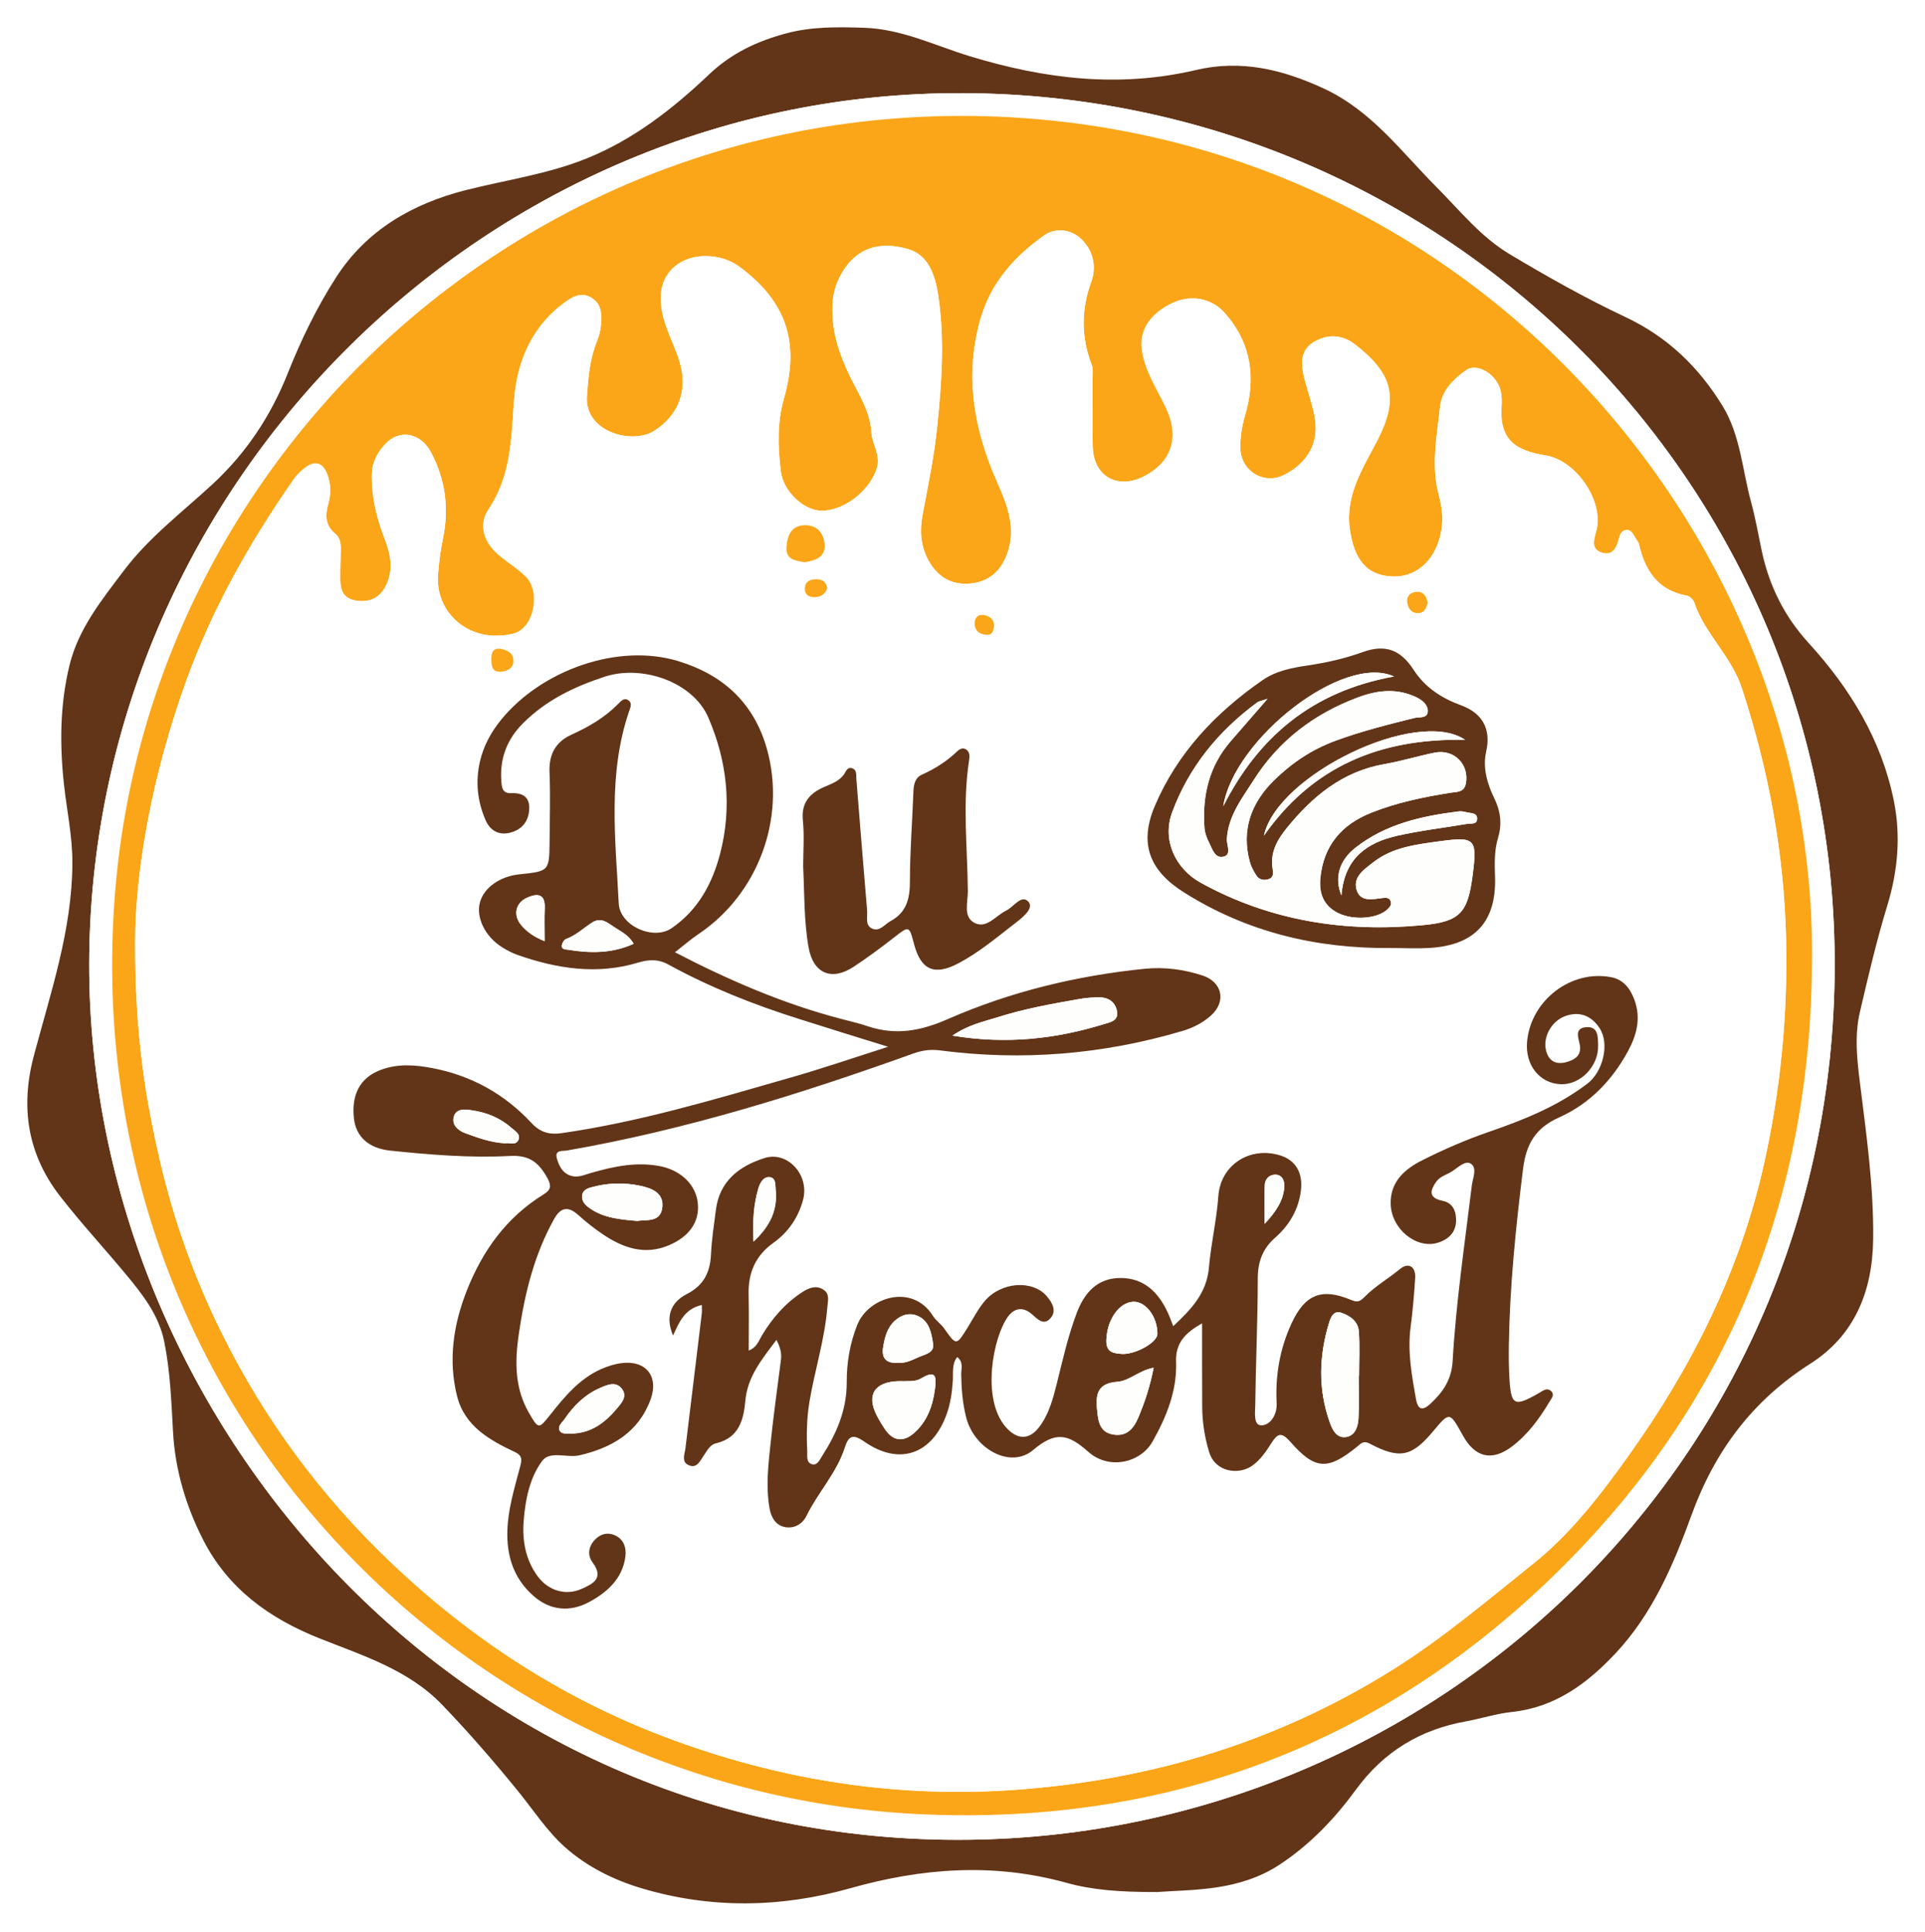 <svg width="282" height="283" viewBox="0 0 282 283" fill="none" xmlns="http://www.w3.org/2000/svg">
<g filter="url(#filter0_d_149_793)">
<path d="M169.493 273.162C163.998 273.172 160.032 272.865 156.243 271.814C145.554 268.851 135.122 269.626 124.529 272.614C114.464 275.451 104.178 275.652 94.013 272.619C89.876 271.387 85.986 269.445 82.801 266.618C80.149 264.264 78.156 261.17 75.891 258.383C72.349 254.032 68.68 249.791 64.79 245.747C59.843 240.596 53.145 238.524 46.82 236.008C39.412 233.066 33.419 228.704 29.78 221.607C27.254 216.672 25.654 211.335 25.347 205.751C25.105 201.325 24.939 196.893 24.063 192.547C23.283 188.658 20.868 185.585 18.397 182.617C15.237 178.819 11.88 175.182 8.846 171.289C4.04 165.127 2.948 158.22 4.956 150.659C7.426 141.374 10.567 132.208 10.602 122.424C10.617 118.546 9.797 114.768 9.374 110.94C8.73 105.075 8.775 99.23 10.179 93.46C11.492 88.067 14.935 83.847 18.16 79.566C21.819 74.712 26.69 71.035 31.129 66.935C36.035 62.403 39.659 56.97 42.16 50.672C44.097 45.793 46.432 40.979 49.27 36.577C53.709 29.696 60.457 25.802 68.338 23.826C74.18 22.357 80.189 21.512 85.825 19.258C92.755 16.486 98.547 11.959 103.871 6.904C107.173 3.77 110.947 2.014 115.219 0.877C118.978 -0.124 122.753 -0.053 126.582 0.068C132.078 0.244 136.949 2.668 142.042 4.228C152.977 7.568 163.922 8.911 175.23 6.25C181.742 4.715 187.861 6.144 193.965 8.986C200.955 12.241 205.273 18.222 210.416 23.378C213.853 26.829 216.938 30.717 221.145 33.227C226.661 36.522 232.277 39.696 238.084 42.428C244.259 45.33 248.813 49.727 252.316 55.421C254.983 59.757 255.224 64.817 256.523 69.556C257.162 71.895 257.574 74.294 258.078 76.669C259.16 81.775 261.369 86.262 264.922 90.155C270.996 96.815 275.61 104.31 277.432 113.284C278.489 118.496 278.016 123.632 276.471 128.677C274.901 133.808 273.683 139.029 272.465 144.246C271.65 147.747 272.047 151.233 272.485 154.739C273.426 162.305 274.498 169.85 274.408 177.511C274.317 185.137 271.71 191.616 265.198 195.766C256.699 201.189 251.203 208.553 247.771 218.005C245.144 225.239 242.075 232.447 236.625 238.237C232.453 242.669 227.778 246.124 221.447 246.788C219.208 247.025 217.029 247.744 214.799 248.147C208.071 249.364 202.742 252.543 198.615 258.192C195.576 262.347 191.988 266.14 187.574 269.068C181.551 273.092 174.702 272.775 169.493 273.162ZM141.126 9.645C71.488 9.353 14.024 66.377 13.078 135.714C12.167 202.381 66.29 266.412 141.926 265.501C210.547 264.671 268.464 209.977 268.771 137.792C269.078 67.162 212.006 9.947 141.126 9.645Z" fill="#623518"/>
<path d="M141.126 9.645C212.006 9.947 269.073 67.162 268.771 137.792C268.459 209.977 210.547 264.671 141.926 265.501C66.29 266.412 12.167 202.381 13.078 135.714C14.024 66.377 71.488 9.353 141.126 9.645ZM265.435 137.812C266.597 75.557 217.079 16.929 147.869 13.171C78.644 9.414 22.357 61.794 16.902 126.187C10.687 199.609 66.466 259.027 135.701 261.799C170.424 263.187 200.975 252.03 226.303 228.051C252.114 203.618 265.042 173.361 265.435 137.812Z" fill="white"/>
<path d="M265.435 137.812C265.042 173.361 252.109 203.619 226.303 228.051C200.976 252.03 170.424 263.187 135.701 261.799C66.466 259.027 10.687 199.609 16.902 126.187C22.357 61.794 78.644 9.414 147.874 13.171C217.084 16.929 266.597 75.557 265.435 137.812ZM19.796 134.039C19.766 147.46 21.28 156.817 23.454 166.138C25.498 174.896 28.507 183.251 32.477 191.274C38.788 204.016 47.117 215.269 57.453 225.068C69.093 236.104 82.272 244.691 97.264 250.385C114.162 256.804 131.63 259.55 149.726 258.117C169.287 256.562 187.423 250.999 204.161 240.501C211.458 235.923 217.924 230.395 224.577 225.088C230.168 220.626 234.582 214.841 238.728 209.021C247.942 196.078 254.932 182.094 258.425 166.435C260.84 155.604 261.892 144.734 261.646 133.652C261.364 121.016 259.099 108.828 255.169 96.82C253.619 92.082 249.729 88.862 248.189 84.245C248.048 83.827 247.52 83.329 247.102 83.254C242.89 82.494 241.013 79.627 240.117 75.789C240.027 75.401 239.73 75.059 239.518 74.697C239.221 74.194 238.95 73.59 238.25 73.641C237.566 73.691 237.334 74.224 237.173 74.843C236.841 76.121 236.308 77.459 234.682 76.961C233.062 76.463 233.464 75.145 233.827 73.842C235.055 69.451 230.898 63.449 226.454 62.72C222.001 61.986 219.656 60.471 219.968 55.537C220.013 54.792 220.003 54.013 219.842 53.283C219.313 50.894 216.435 49.083 214.804 50.205C212.922 51.502 211.201 53.253 210.955 55.557C210.492 59.853 209.606 64.184 210.773 68.53C211.206 70.145 211.428 71.815 211.171 73.51C210.542 77.695 207.794 80.467 204.267 80.452C200.377 80.437 198.339 78.138 197.725 73.404C197.075 68.434 199.697 64.536 201.786 60.486C205.001 54.254 203.975 50.667 198.479 46.442C196.502 44.923 194.353 44.933 192.375 46.16C190.443 47.362 190.554 49.4 191.057 51.367C191.535 53.228 192.194 55.054 192.561 56.935C193.311 60.768 191.635 63.726 188.193 65.527C185.139 67.126 181.722 64.974 181.697 61.583C181.681 59.973 181.928 58.414 182.381 56.88C184.022 51.356 183.322 46.281 179.432 41.859C177.575 39.747 174.395 38.917 171.239 40.637C168.15 42.317 166.786 44.666 167.349 47.7C167.913 50.733 169.644 53.228 170.892 55.944C172.814 60.139 171.587 63.741 167.561 65.788C163.706 67.75 160.203 65.778 160.078 61.483C159.982 58.132 160.068 54.777 160.057 51.427C160.057 50.758 160.148 50.029 159.922 49.435C158.362 45.37 158.367 41.386 159.866 37.252C160.661 35.058 160.153 32.704 158.382 31.004C156.822 29.51 154.542 29.369 153.002 30.451C148.579 33.564 145.076 37.483 143.561 42.951C141.277 51.221 142.706 59.033 146.083 66.644C147.607 70.079 148.926 73.47 147.487 77.263C146.536 79.768 144.744 81.267 142.072 81.488C139.526 81.699 137.568 80.668 136.199 78.419C134.845 76.191 134.699 73.812 135.152 71.392C135.948 67.132 136.838 62.911 137.286 58.57C137.955 52.046 138.418 45.551 137.407 39.057C136.984 36.336 136.013 33.378 133.104 32.513C129.702 31.497 126.245 31.824 123.87 35.144C122.677 36.814 122.013 38.675 121.937 40.727C121.797 44.405 122.879 47.745 124.464 51.04C125.757 53.726 127.478 56.17 127.669 59.475C127.755 61 128.993 62.634 128.464 64.496C127.513 67.861 123.538 70.934 120.226 70.809C117.69 70.713 114.741 67.977 114.384 65.044C113.946 61.467 113.835 57.881 114.852 54.324C117.217 46.08 115.119 40.043 108.244 35.018C105.703 33.157 101.546 32.91 99.03 34.882C96.917 36.537 96.474 38.922 96.982 41.643C97.47 44.244 98.794 46.487 99.543 48.962C100.792 53.097 99.478 56.83 95.789 59.138C92.599 61.14 85.629 59.299 85.981 54.053C86.168 51.266 86.404 48.565 87.451 45.974C87.863 44.953 88.065 43.912 88.085 42.8C88.11 41.452 87.838 40.32 86.59 39.591C85.292 38.831 84.144 39.314 83.083 40.048C77.935 43.605 75.695 48.977 75.288 54.792C74.9 60.356 74.84 65.728 71.559 70.612C70.029 72.891 70.894 75.472 73.053 77.293C74.332 78.369 75.781 79.249 76.973 80.406C79.303 82.66 78.231 88.078 75.207 88.817C68.851 90.371 63.693 85.844 64.171 80.059C64.317 78.314 64.543 76.558 64.896 74.843C65.812 70.401 65.228 66.171 63.104 62.207C61.584 59.365 58.505 58.847 56.457 61.02C55.309 62.237 54.494 63.701 54.464 65.502C54.403 68.731 55.138 71.784 56.291 74.783C57.071 76.82 57.629 78.928 56.819 81.116C56.019 83.284 54.509 84.355 52.164 83.983C49.748 83.601 49.834 81.729 49.849 79.934C49.859 78.761 49.904 77.59 49.919 76.417C49.93 75.557 49.789 74.727 49.074 74.144C47.605 72.947 47.64 71.412 48.093 69.798C48.516 68.293 48.47 66.81 47.892 65.366C47.237 63.736 46.105 63.464 44.736 64.475C44.077 64.963 43.468 65.577 43 66.246C36.604 75.416 31.159 85.044 27.314 95.638C22.352 109.326 19.806 123.345 19.796 134.039Z" fill="#FAA618"/>
<path d="M19.795 134.039C19.805 123.35 22.352 109.33 27.319 95.638C31.158 85.044 36.608 75.421 43.005 66.246C43.473 65.577 44.081 64.958 44.741 64.475C46.114 63.459 47.242 63.736 47.896 65.366C48.475 66.809 48.515 68.293 48.097 69.797C47.644 71.417 47.609 72.946 49.079 74.144C49.793 74.727 49.934 75.557 49.924 76.417C49.914 77.589 49.864 78.761 49.854 79.933C49.839 81.729 49.753 83.6 52.169 83.983C54.514 84.355 56.023 83.284 56.823 81.115C57.634 78.922 57.075 76.82 56.295 74.782C55.148 71.784 54.413 68.736 54.468 65.501C54.504 63.706 55.319 62.242 56.461 61.02C58.504 58.841 61.589 59.364 63.109 62.207C65.232 66.171 65.816 70.401 64.9 74.843C64.548 76.558 64.317 78.314 64.176 80.059C63.693 85.844 68.856 90.371 75.212 88.817C78.236 88.077 79.313 82.66 76.978 80.406C75.785 79.254 74.331 78.369 73.058 77.293C70.899 75.472 70.033 72.891 71.563 70.612C74.849 65.728 74.91 60.355 75.292 54.792C75.695 48.977 77.939 43.605 83.087 40.048C84.149 39.314 85.296 38.831 86.595 39.59C87.848 40.32 88.115 41.457 88.089 42.8C88.069 43.911 87.868 44.953 87.455 45.974C86.409 48.569 86.172 51.266 85.986 54.053C85.634 59.304 92.603 61.14 95.794 59.138C99.478 56.824 100.796 53.092 99.548 48.962C98.798 46.482 97.475 44.243 96.987 41.643C96.478 38.926 96.921 36.537 99.035 34.882C101.551 32.915 105.708 33.162 108.249 35.018C115.118 40.048 117.222 46.08 114.856 54.324C113.835 57.881 113.951 61.467 114.388 65.044C114.746 67.976 117.7 70.713 120.231 70.808C123.542 70.929 127.518 67.861 128.469 64.495C128.997 62.634 127.759 60.999 127.674 59.475C127.483 56.165 125.762 53.721 124.468 51.039C122.883 47.75 121.801 44.404 121.942 40.727C122.017 38.675 122.682 36.814 123.874 35.144C126.25 31.824 129.707 31.497 133.109 32.513C136.017 33.378 136.984 36.341 137.411 39.057C138.428 45.546 137.965 52.045 137.291 58.57C136.843 62.911 135.952 67.131 135.157 71.392C134.709 73.811 134.85 76.191 136.204 78.419C137.572 80.668 139.525 81.699 142.076 81.488C144.749 81.266 146.545 79.767 147.491 77.262C148.93 73.469 147.612 70.079 146.087 66.643C142.71 59.032 141.281 51.221 143.566 42.951C145.081 37.483 148.578 33.564 153.007 30.45C154.547 29.369 156.826 29.51 158.386 31.004C160.158 32.704 160.666 35.058 159.871 37.251C158.371 41.386 158.366 45.365 159.926 49.435C160.153 50.028 160.062 50.758 160.062 51.427C160.072 54.777 159.987 58.132 160.082 61.482C160.208 65.778 163.705 67.75 167.565 65.788C171.591 63.741 172.814 60.139 170.897 55.944C169.649 53.222 167.917 50.733 167.354 47.699C166.79 44.661 168.154 42.317 171.244 40.637C174.399 38.921 177.575 39.746 179.437 41.859C183.327 46.281 184.026 51.361 182.385 56.88C181.928 58.414 181.686 59.973 181.701 61.583C181.726 64.973 185.143 67.126 188.198 65.527C191.64 63.726 193.311 60.763 192.566 56.935C192.199 55.054 191.539 53.228 191.061 51.366C190.558 49.4 190.447 47.367 192.38 46.16C194.357 44.933 196.506 44.922 198.484 46.442C203.979 50.667 205.006 54.254 201.79 60.486C199.702 64.531 197.08 68.434 197.729 73.404C198.348 78.138 200.381 80.436 204.271 80.451C207.799 80.467 210.547 77.69 211.176 73.51C211.432 71.814 211.211 70.144 210.778 68.53C209.61 64.178 210.496 59.852 210.959 55.557C211.206 53.253 212.922 51.497 214.809 50.204C216.439 49.083 219.313 50.894 219.846 53.283C220.007 54.007 220.022 54.787 219.972 55.536C219.66 60.476 222.005 61.99 226.459 62.72C230.902 63.449 235.059 69.45 233.831 73.842C233.469 75.144 233.066 76.463 234.687 76.96C236.312 77.459 236.846 76.12 237.178 74.843C237.339 74.224 237.57 73.686 238.255 73.641C238.954 73.59 239.226 74.194 239.523 74.697C239.734 75.054 240.031 75.396 240.122 75.788C241.017 79.621 242.899 82.494 247.107 83.253C247.524 83.329 248.053 83.827 248.194 84.244C249.733 88.862 253.623 92.082 255.173 96.82C259.099 108.822 261.368 121.016 261.65 133.652C261.897 144.734 260.845 155.609 258.429 166.434C254.937 182.094 247.947 196.078 238.733 209.021C234.586 214.846 230.173 220.626 224.582 225.088C217.929 230.395 211.462 235.923 204.165 240.5C187.428 250.999 169.286 256.562 149.731 258.116C131.639 259.555 114.167 256.809 97.268 250.385C82.277 244.691 69.097 236.104 57.458 225.067C47.121 215.263 38.787 204.016 32.482 191.274C28.506 183.251 25.497 174.895 23.459 166.138C21.28 156.816 19.765 147.46 19.795 134.039ZM176.1 189.85C176.1 194.202 176.095 198.14 176.105 202.074C176.11 204.348 176.452 206.556 177.127 208.749C178.048 211.757 181.52 212.109 183.457 210.716C184.66 209.851 185.445 208.669 186.2 207.482C187.111 206.053 187.659 205.686 189.013 207.23C192.646 211.37 194.493 211.425 198.746 207.99C199.309 207.532 199.667 206.984 200.658 207.507C205.026 209.816 206.818 209.413 209.907 205.721C212.353 202.798 212.353 202.798 214.281 206.294C216.087 209.569 218.578 210.132 221.517 207.894C223.822 206.143 225.503 203.845 226.967 201.385C227.249 200.912 227.787 200.344 227.229 199.815C226.605 199.227 225.991 199.78 225.422 200.102C221.764 202.18 221.326 201.943 221.094 197.652C221.009 196.063 221.004 194.468 221.029 192.879C221.17 184.322 222.045 175.836 223.092 167.34C223.555 163.592 224.919 161.258 228.416 159.699C232.83 157.727 236.126 154.321 238.456 150.051C239.744 147.686 240.398 145.217 239.452 142.576C238.864 140.941 237.882 139.537 236.055 139.18C230.148 138.018 224.229 142.571 223.696 148.627C223.394 152.038 225.528 154.729 228.628 154.85C231.506 154.96 234.178 152.234 234.103 149.165C234.073 147.943 234.153 146.318 232.301 146.499C230.656 146.66 231.179 147.948 231.411 149.04C231.753 150.674 230.6 151.328 229.322 151.645C227.903 151.997 226.866 151.444 226.479 149.93C225.981 147.978 227.234 145.634 229.267 144.88C231.38 144.095 233.117 144.829 234.294 146.6C235.849 148.929 234.797 153.034 232.538 154.759C228.15 158.104 223.148 160.096 217.984 161.872C214.668 163.014 211.427 164.432 208.297 166.012C205.781 167.284 203.647 169.115 203.713 172.365C203.788 176.042 207.482 179.07 210.662 178.059C212.358 177.521 213.385 176.354 213.294 174.533C213.234 173.331 212.766 172.234 211.352 171.937C209.52 171.555 209.268 170.73 210.37 169.161C210.944 168.346 211.845 168.15 212.6 167.682C213.506 167.123 214.613 165.967 215.428 166.475C216.449 167.108 215.735 168.602 215.599 169.699C214.562 178.261 213.284 186.802 212.791 195.419C212.635 198.135 211.372 199.961 209.55 201.646C208.428 202.688 207.713 202.627 207.416 200.952C206.802 197.481 206.168 194.031 206.631 190.474C206.943 188.065 207.155 185.64 207.306 183.215C207.416 181.48 206.249 180.952 205.096 181.908C203.431 183.291 201.518 184.392 200.014 185.886C199.199 186.701 198.917 186.872 197.885 186.44C193.598 184.644 191.157 185.65 189.199 189.87C187.473 193.593 186.799 197.512 187.01 201.611C187.091 203.206 186.119 204.79 184.796 204.82C183.588 204.846 183.865 202.939 183.875 201.888C183.951 195.691 184.237 189.488 184.247 183.291C184.252 180.831 184.962 178.94 186.799 177.325C188.872 175.504 190.226 173.21 190.563 170.418C190.88 167.818 189.783 165.992 187.554 165.287C183.13 163.894 178.797 166.631 178.47 171.238C178.219 174.765 177.393 178.2 177.091 181.686C176.764 185.499 174.485 187.818 171.863 190.293C171.546 189.503 171.334 188.885 171.058 188.291C169.699 185.353 167.616 183.261 164.204 183.236C160.817 183.21 158.894 185.298 157.752 188.291C156.464 191.666 155.684 195.182 154.813 198.668C154.255 200.912 153.661 203.155 152.252 205.037C150.757 207.034 148.961 206.943 147.32 205.062C143.682 200.882 145.508 191.772 147.672 188.869C148.623 187.592 149.887 187.436 151.15 188.532C151.975 189.247 152.871 190.283 153.887 189.116C154.803 188.06 154.164 186.893 153.369 185.942C151.296 183.472 146.646 183.769 144.235 186.626C143.274 187.768 142.58 189.136 141.79 190.414C140.074 193.185 140.104 193.175 138.302 190.625C137.834 189.961 137.089 189.478 136.662 188.794C133.677 183.995 127.211 185.992 125.57 190.107C124.483 192.838 124.02 195.655 124.03 198.543C124.04 202.572 122.531 206.043 120.412 209.333C120.065 209.876 119.718 210.711 118.978 210.525C118.052 210.293 118.273 209.323 118.243 208.603C118.127 206.174 118.173 203.749 118.575 201.335C119.35 196.712 120.82 192.22 121.187 187.526C121.258 186.636 121.585 185.605 120.659 184.971C119.612 184.257 118.535 184.649 117.594 185.258C115.078 186.872 113.161 189.066 111.626 191.616C111.148 192.411 110.871 193.422 109.673 193.859C109.673 190.987 109.723 188.311 109.658 185.635C109.583 182.471 110.659 179.956 113.296 178.079C115.475 176.525 116.94 174.357 117.634 171.776C118.6 168.165 115.375 164.588 111.988 165.665C108.299 166.837 105.401 169.02 104.862 173.255C104.585 175.413 104.248 177.576 104.148 179.744C104.022 182.39 103.106 184.312 100.6 185.59C98.094 186.867 97.485 189.066 98.587 191.666C99.483 189.709 100.278 187.743 102.799 187.194C102.799 187.682 102.839 188.075 102.794 188.457C102.004 195.027 101.199 201.591 100.404 208.161C100.298 209.041 99.775 210.153 100.856 210.646C102.104 211.214 102.537 209.997 103.111 209.202C103.594 208.528 103.976 207.668 104.852 207.461C108.219 206.672 108.913 204.101 109.18 201.189C109.497 197.693 111.59 195.147 113.734 192.305C114.338 193.457 114.509 194.317 114.388 195.263C113.88 199.247 113.322 203.221 112.899 207.215C112.557 210.459 112.154 213.724 112.723 216.979C112.949 218.256 113.578 219.454 114.982 219.725C116.361 219.992 117.569 219.237 118.127 218.09C119.803 214.66 122.526 211.823 123.723 208.135C124.272 206.45 124.826 205.962 126.627 207.22C131.75 210.796 136.586 209.056 138.685 203.135C139.248 201.546 139.47 199.896 139.575 198.211C139.646 197.084 139.399 195.867 140.214 194.82C141.176 195.55 140.783 196.561 140.798 197.401C140.838 199.503 141.004 201.591 141.518 203.628C142.69 208.286 148.015 211.234 151.321 208.447C154.637 205.651 156.459 206.063 159.438 208.714C162.432 211.375 167.062 210.339 168.838 207.185C170.866 203.578 172.442 199.735 172.281 195.514C172.185 192.692 173.644 191.254 176.1 189.85ZM130.099 149.341C125.243 150.891 120.417 152.556 115.516 153.959C104.565 157.098 93.65 160.378 82.327 162.003C80.506 162.264 79.172 161.917 77.874 160.519C73.943 156.293 69.107 153.587 63.406 152.49C60.819 151.992 58.248 151.801 55.726 152.767C52.772 153.904 51.474 156.323 51.867 159.86C52.163 162.546 54.035 164.236 57.186 164.568C63.028 165.182 68.901 165.66 74.754 165.348C77.612 165.197 78.966 166.364 80.189 168.557C80.828 169.709 80.737 170.313 79.64 170.987C74.235 174.317 70.718 179.206 68.423 185.006C66.44 190.016 65.64 195.228 66.969 200.52C68.076 204.936 71.744 206.984 75.524 208.764C76.711 209.323 76.389 210.163 76.148 211.088C75.363 214.081 74.447 217.049 74.341 220.188C74.215 223.991 75.287 227.316 78.231 229.856C80.667 231.959 83.525 232.165 86.217 230.747C88.885 229.338 91.214 227.316 91.632 224.011C91.793 222.718 91.391 221.461 90.027 220.887C89.005 220.455 88.029 220.711 87.249 221.481C86.222 222.497 86.006 223.79 86.836 224.911C88.547 227.225 86.846 228.04 85.221 228.765C82.866 229.811 80.319 229.021 78.769 226.909C76.993 224.489 76.505 221.677 76.731 218.795C76.973 215.696 77.597 212.512 79.429 210.032C80.576 208.478 83.077 209.629 84.924 209.197C89.654 208.09 93.524 205.857 95.306 201.058C96.594 197.582 94.566 195.172 90.907 195.716C90.173 195.826 89.438 196.038 88.739 196.299C85.181 197.637 82.861 200.429 80.601 203.286C78.93 205.394 78.885 205.369 77.506 202.989C75.413 199.368 75.428 195.509 76.002 191.53C76.857 185.61 78.236 179.87 81.185 174.588C82.161 172.838 83.243 172.667 84.733 174.005C85.85 175.011 87.038 175.957 88.281 176.797C91.25 178.799 94.415 179.946 97.983 178.442C101.012 177.164 102.492 174.996 102.245 172.315C102.004 169.664 99.855 167.491 96.785 166.862C93.313 166.158 89.961 166.872 86.64 167.823C85.845 168.049 85.01 168.421 84.219 168.356C82.675 168.23 81.93 167.018 81.582 165.675C81.26 164.432 82.418 164.664 83.052 164.553C100.444 161.53 117.222 156.303 133.788 150.347C135.076 149.885 136.309 149.699 137.703 149.885C149.751 151.464 161.607 150.483 173.257 147.032C174.797 146.575 176.226 145.845 177.424 144.769C179.688 142.732 179.084 139.869 176.171 138.914C173.433 138.018 170.575 137.641 167.726 137.928C157.752 138.934 148.03 141.283 138.886 145.292C134.825 147.073 131.196 147.712 127.1 146.338C125.837 145.916 124.529 145.614 123.235 145.272C114.726 143.043 106.724 139.573 98.889 135.513C100.112 134.562 101.173 133.627 102.336 132.847C111.107 126.967 115.194 115.835 112.37 105.754C110.463 98.943 105.899 94.838 99.337 92.851C90.49 90.17 79.343 94.214 73.45 101.418C71.986 103.209 70.854 105.251 70.32 107.57C69.636 110.538 69.958 113.425 71.156 116.172C71.82 117.696 73.138 118.455 74.864 117.962C76.6 117.464 77.501 116.207 77.547 114.436C77.592 112.681 76.47 112.137 74.905 112.208C73.531 112.268 73.511 111.242 73.45 110.331C73.229 107.052 74.316 104.27 76.656 101.941C80.038 98.576 84.099 96.614 88.628 95.135C94.078 93.354 101.526 95.889 103.785 101.141C106.543 107.55 107.278 114.25 105.511 121.051C104.374 125.427 102.286 129.321 98.411 131.977C95.718 133.828 90.822 131.64 90.656 128.355C90.178 118.923 89.02 109.441 92.176 100.2C92.357 99.667 92.679 99.008 92.065 98.591C91.426 98.158 90.953 98.742 90.57 99.134C88.598 101.141 86.232 102.499 83.691 103.656C81.406 104.698 80.41 106.524 80.516 109.119C80.652 112.464 80.556 115.82 80.526 119.17C80.486 123.642 80.47 123.642 76.092 124.094C73.224 124.391 70.889 126.061 70.315 128.224C69.726 130.438 71.085 133.219 73.561 134.769C74.266 135.211 75.02 135.614 75.8 135.89C81.598 137.928 87.475 138.853 93.524 137.017C95.014 136.564 96.438 136.489 97.892 137.289C104.007 140.649 110.453 143.199 117.106 145.292C121.383 146.625 125.676 147.983 130.099 149.341ZM203.753 134.874C205.68 134.874 207.613 134.98 209.53 134.854C216.082 134.427 219.217 130.971 219.001 124.457C218.935 122.52 218.88 120.598 219.444 118.727C220.053 116.7 219.826 114.849 218.88 112.912C217.859 110.814 217.169 108.445 217.697 106.136C218.447 102.856 217.219 100.477 213.984 99.3C211.201 98.289 208.74 96.699 207.079 94.129C205.172 91.176 202.907 90.336 199.631 91.518C197.02 92.464 194.332 93.067 191.595 93.475C189.26 93.822 186.925 94.265 184.957 95.628C178.088 100.382 172.472 106.287 169.171 114.049C166.831 119.537 168.355 123.516 173.378 126.69C182.672 132.56 192.873 134.975 203.753 134.874ZM117.659 122.963C117.851 126.896 117.76 130.85 118.439 134.743C119.109 138.582 121.786 139.749 125.007 137.641C127.035 136.313 128.992 134.859 130.905 133.37C133.199 131.589 133.164 131.544 133.899 134.306C134.915 138.124 136.893 138.954 140.396 137.108C143.44 135.503 146.047 133.29 148.744 131.207C149.756 130.433 151.472 129.084 150.687 128.134C149.665 126.901 148.498 128.853 147.391 129.386C145.856 130.121 144.527 132.113 142.736 131.177C141.045 130.292 141.795 128.114 141.779 126.539C141.719 120.186 140.979 113.817 141.946 107.469C142.031 106.901 142.122 106.247 141.593 105.829C141.125 105.462 140.622 105.663 140.24 106.036C138.715 107.504 136.969 108.616 135.031 109.481C134.01 109.939 133.838 110.975 133.798 112.047C133.637 116.398 133.29 120.749 133.29 125.1C133.29 127.611 132.812 129.648 130.482 130.905C129.626 131.368 128.907 132.465 127.835 132.052C126.657 131.594 127.1 130.307 127.02 129.371C126.466 122.947 125.968 116.519 125.444 110.09C125.399 109.522 125.54 108.802 124.871 108.551C124.106 108.264 123.925 109.049 123.603 109.476C122.853 110.477 121.736 110.834 120.664 111.307C118.565 112.233 117.352 113.626 117.609 116.177C117.841 118.42 117.659 120.699 117.659 122.963ZM117.826 78.364C119.431 78.123 120.895 77.655 120.8 75.834C120.719 74.214 119.793 72.946 117.982 72.931C115.918 72.916 115.324 74.445 115.209 76.135C115.083 78.037 116.618 78.118 117.826 78.364ZM71.981 92.549C71.976 93.525 72.082 94.486 73.37 94.4C74.331 94.34 75.217 93.892 75.207 92.776C75.197 91.694 74.341 91.231 73.385 91.065C72.232 90.859 71.976 91.604 71.981 92.549ZM209.137 84.239C208.941 83.339 208.524 82.635 207.522 82.705C206.722 82.76 206.063 83.243 206.138 84.119C206.214 84.959 206.641 85.763 207.618 85.814C208.639 85.869 208.981 85.094 209.137 84.239ZM145.649 87.574C145.534 86.659 144.92 86.171 144.009 86.08C143.153 85.995 142.771 86.634 142.776 87.323C142.781 88.399 143.49 88.943 144.547 88.988C145.498 89.033 145.519 88.289 145.649 87.574ZM121.187 82.157C121.061 81.271 120.493 80.889 119.667 80.859C118.767 80.829 117.982 81.1 117.911 82.152C117.846 83.082 118.47 83.485 119.315 83.48C120.206 83.475 120.87 83.052 121.187 82.157Z" fill="white"/>
<path d="M176.101 189.85C173.645 191.254 172.186 192.692 172.291 195.489C172.447 199.71 170.877 203.553 168.849 207.16C167.073 210.314 162.443 211.355 159.449 208.689C156.47 206.038 154.648 205.625 151.332 208.422C148.025 211.214 142.701 208.261 141.529 203.603C141.015 201.571 140.844 199.483 140.809 197.376C140.794 196.531 141.191 195.525 140.225 194.795C139.41 195.841 139.656 197.064 139.586 198.186C139.48 199.871 139.259 201.521 138.695 203.11C136.597 209.031 131.761 210.771 126.638 207.195C124.836 205.937 124.283 206.425 123.734 208.11C122.536 211.798 119.814 214.635 118.138 218.065C117.58 219.212 116.372 219.967 114.993 219.7C113.589 219.428 112.96 218.231 112.733 216.954C112.16 213.699 112.567 210.429 112.91 207.19C113.332 203.201 113.886 199.222 114.399 195.238C114.52 194.297 114.349 193.432 113.745 192.28C111.601 195.122 109.508 197.667 109.191 201.163C108.929 204.076 108.229 206.647 104.863 207.436C103.987 207.643 103.605 208.503 103.122 209.177C102.553 209.972 102.12 211.189 100.867 210.62C99.785 210.132 100.309 209.016 100.414 208.135C101.209 201.566 102.015 195.001 102.805 188.432C102.85 188.05 102.81 187.657 102.81 187.169C100.288 187.718 99.493 189.679 98.598 191.641C97.496 189.04 98.109 186.842 100.611 185.565C103.117 184.287 104.033 182.365 104.158 179.719C104.259 177.551 104.596 175.388 104.873 173.23C105.411 168.99 108.31 166.807 111.999 165.64C115.385 164.563 118.611 168.14 117.645 171.751C116.956 174.332 115.491 176.5 113.307 178.054C110.67 179.931 109.593 182.451 109.669 185.61C109.729 188.286 109.684 190.962 109.684 193.834C110.882 193.397 111.158 192.386 111.636 191.591C113.171 189.04 115.089 186.847 117.605 185.233C118.546 184.629 119.623 184.237 120.669 184.946C121.595 185.58 121.268 186.611 121.198 187.501C120.825 192.194 119.361 196.687 118.586 201.309C118.178 203.724 118.138 206.143 118.254 208.578C118.289 209.297 118.063 210.268 118.989 210.5C119.733 210.686 120.076 209.851 120.423 209.308C122.541 206.018 124.051 202.547 124.041 198.518C124.031 195.63 124.494 192.808 125.581 190.082C127.222 185.967 133.688 183.97 136.672 188.769C137.1 189.453 137.84 189.936 138.313 190.6C140.114 193.15 140.089 193.155 141.8 190.389C142.59 189.111 143.285 187.738 144.246 186.601C146.656 183.744 151.311 183.447 153.38 185.917C154.175 186.867 154.819 188.034 153.898 189.091C152.887 190.258 151.986 189.222 151.16 188.507C149.897 187.411 148.634 187.567 147.683 188.844C145.519 191.747 143.697 200.852 147.331 205.037C148.966 206.918 150.763 207.009 152.263 205.012C153.672 203.135 154.265 200.887 154.824 198.643C155.695 195.152 156.475 191.636 157.763 188.266C158.905 185.278 160.833 183.185 164.214 183.21C167.621 183.241 169.71 185.328 171.068 188.266C171.345 188.859 171.557 189.478 171.874 190.268C174.5 187.793 176.775 185.469 177.102 181.661C177.404 178.175 178.229 174.734 178.481 171.213C178.808 166.61 183.141 163.869 187.564 165.262C189.794 165.961 190.891 167.793 190.574 170.393C190.237 173.185 188.878 175.479 186.81 177.3C184.973 178.914 184.263 180.811 184.258 183.266C184.248 189.463 183.961 195.66 183.886 201.863C183.871 202.914 183.594 204.821 184.807 204.795C186.13 204.77 187.106 203.181 187.021 201.586C186.81 197.486 187.484 193.573 189.21 189.845C191.168 185.62 193.608 184.619 197.896 186.415C198.927 186.847 199.209 186.676 200.025 185.861C201.529 184.362 203.436 183.266 205.107 181.882C206.255 180.927 207.422 181.455 207.316 183.19C207.165 185.615 206.954 188.039 206.642 190.449C206.179 194.005 206.813 197.461 207.427 200.927C207.724 202.602 208.439 202.663 209.561 201.621C211.383 199.931 212.646 198.105 212.802 195.394C213.295 186.777 214.573 178.235 215.61 169.674C215.741 168.577 216.46 167.083 215.439 166.449C214.623 165.941 213.516 167.103 212.61 167.657C211.856 168.119 210.955 168.316 210.381 169.136C209.279 170.705 209.531 171.53 211.362 171.912C212.776 172.209 213.244 173.306 213.305 174.508C213.4 176.329 212.369 177.501 210.673 178.034C207.493 179.045 203.799 176.017 203.723 172.34C203.658 169.09 205.792 167.259 208.308 165.987C211.438 164.407 214.684 162.989 217.995 161.847C223.158 160.071 228.155 158.079 232.549 154.734C234.808 153.014 235.86 148.904 234.305 146.575C233.127 144.804 231.391 144.075 229.278 144.854C227.244 145.609 225.991 147.953 226.49 149.905C226.877 151.424 227.914 151.972 229.333 151.62C230.606 151.303 231.764 150.649 231.421 149.014C231.19 147.923 230.672 146.635 232.312 146.474C234.164 146.293 234.083 147.918 234.114 149.14C234.189 152.209 231.517 154.935 228.638 154.824C225.539 154.704 223.405 152.018 223.707 148.602C224.24 142.545 230.158 137.993 236.066 139.155C237.898 139.517 238.879 140.916 239.463 142.551C240.409 145.191 239.76 147.661 238.467 150.026C236.137 154.296 232.84 157.702 228.427 159.674C224.93 161.238 223.566 163.567 223.103 167.315C222.056 175.806 221.181 184.297 221.04 192.853C221.014 194.443 221.019 196.038 221.105 197.627C221.331 201.923 221.774 202.159 225.433 200.077C226.001 199.755 226.615 199.197 227.239 199.79C227.798 200.318 227.26 200.887 226.978 201.36C225.508 203.819 223.833 206.113 221.528 207.869C218.584 210.107 216.098 209.544 214.291 206.269C212.359 202.773 212.359 202.773 209.918 205.696C206.828 209.393 205.037 209.79 200.669 207.482C199.682 206.958 199.325 207.507 198.756 207.964C194.504 211.395 192.657 211.345 189.024 207.205C187.67 205.661 187.122 206.028 186.211 207.456C185.456 208.644 184.666 209.826 183.468 210.691C181.536 212.084 178.063 211.732 177.137 208.724C176.468 206.531 176.126 204.323 176.116 202.049C176.091 198.14 176.101 194.202 176.101 189.85ZM199.043 197.517C199.063 197.517 199.078 197.517 199.099 197.517C199.099 195.354 199.214 193.18 199.058 191.027C198.953 189.549 197.745 188.703 196.441 188.291C195.4 187.959 194.967 188.895 194.72 189.689C193.211 194.599 193.065 199.529 194.816 204.408C195.199 205.479 195.828 206.752 197.237 206.501C198.565 206.259 198.943 204.936 199.008 203.759C199.119 201.687 199.043 199.599 199.043 197.517ZM132.425 198.331C128.49 198.165 127.025 199.941 128.148 202.708C128.515 203.608 129.053 204.453 129.587 205.273C130.774 207.109 132.319 207.346 133.965 205.867C135.852 204.172 136.647 201.928 136.969 199.463C137.211 197.622 137.11 196.616 134.896 197.944C134.045 198.452 132.792 198.281 132.425 198.331ZM169.005 196.365C166.892 196.722 165.457 198.291 163.696 198.417C160.536 198.643 160.5 200.51 160.742 202.834C160.908 204.418 161.22 205.852 163.102 206.149C165.004 206.45 166.031 205.339 166.71 203.754C167.687 201.455 168.467 199.106 169.005 196.365ZM164.536 194.347C166.635 194.297 169.549 192.592 169.554 191.405C169.569 188.905 167.843 186.611 166.011 186.691C163.892 186.787 162.146 189.403 162.071 192.335C162.02 194.217 163.238 194.262 164.536 194.347ZM131.544 195.63C132.752 195.746 133.713 195.162 134.7 194.75C135.575 194.383 136.899 194.141 136.697 192.869C136.456 191.339 136.184 189.609 134.569 188.824C133.356 188.236 132.118 188.542 131.091 189.468C129.969 190.484 129.627 191.852 129.385 193.266C129.073 195.042 129.904 195.751 131.544 195.63ZM110.383 177.883C112.869 175.559 113.916 173.215 113.634 170.318C113.569 169.629 113.71 168.572 112.794 168.446C111.838 168.316 111.329 169.302 111.108 170.041C110.398 172.41 110.237 174.86 110.383 177.883ZM185.265 175.283C187.026 173.376 187.982 171.837 188.143 169.935C188.214 169.065 187.907 168.119 186.89 168.074C185.999 168.039 185.3 168.653 185.28 169.659C185.24 171.309 185.265 172.959 185.265 175.283Z" fill="#623518"/>
<path d="M130.1 149.342C125.677 147.983 121.389 146.63 117.092 145.277C110.439 143.184 103.993 140.629 97.878 137.274C96.429 136.474 95 136.55 93.51 137.002C87.461 138.833 81.584 137.913 75.786 135.875C75.001 135.599 74.251 135.196 73.547 134.754C71.071 133.204 69.717 130.423 70.301 128.209C70.875 126.046 73.21 124.376 76.078 124.079C80.456 123.627 80.471 123.627 80.512 119.155C80.542 115.805 80.637 112.449 80.501 109.104C80.396 106.514 81.392 104.683 83.677 103.641C86.218 102.484 88.584 101.121 90.556 99.119C90.944 98.727 91.417 98.143 92.051 98.576C92.665 98.993 92.343 99.652 92.162 100.186C89.006 109.426 90.164 118.913 90.642 128.34C90.808 131.63 95.704 133.813 98.397 131.962C102.271 129.306 104.36 125.412 105.497 121.036C107.264 114.235 106.529 107.535 103.771 101.126C101.517 95.875 94.069 93.344 88.614 95.12C84.079 96.599 80.018 98.566 76.642 101.926C74.302 104.255 73.215 107.032 73.436 110.317C73.496 111.227 73.517 112.253 74.891 112.193C76.456 112.122 77.578 112.666 77.532 114.421C77.487 116.192 76.586 117.45 74.85 117.948C73.124 118.446 71.806 117.686 71.141 116.157C69.944 113.41 69.622 110.528 70.306 107.555C70.839 105.236 71.972 103.194 73.436 101.403C79.329 94.2 90.476 90.16 99.323 92.836C105.885 94.823 110.444 98.928 112.356 105.739C115.179 115.82 111.093 126.952 102.322 132.832C101.159 133.612 100.098 134.547 98.875 135.498C106.71 139.563 114.711 143.034 123.221 145.257C124.514 145.594 125.818 145.896 127.086 146.323C131.182 147.697 134.811 147.058 138.872 145.277C148.016 141.268 157.738 138.919 167.712 137.913C170.56 137.626 173.419 138.003 176.156 138.899C179.065 139.854 179.674 142.712 177.409 144.754C176.212 145.83 174.783 146.56 173.243 147.018C161.593 150.468 149.737 151.449 137.689 149.87C136.295 149.689 135.062 149.87 133.774 150.333C117.202 156.288 100.43 161.52 83.038 164.538C82.404 164.649 81.246 164.412 81.568 165.66C81.916 167.003 82.665 168.215 84.205 168.341C84.99 168.406 85.826 168.034 86.626 167.808C89.952 166.857 93.299 166.143 96.771 166.847C99.841 167.471 101.99 169.644 102.231 172.3C102.478 174.981 100.998 177.149 97.969 178.427C94.401 179.931 91.236 178.784 88.266 176.782C87.023 175.942 85.836 174.991 84.719 173.99C83.234 172.657 82.147 172.828 81.171 174.574C78.227 179.855 76.843 185.595 75.987 191.516C75.414 195.495 75.394 199.353 77.492 202.975C78.871 205.359 78.916 205.384 80.587 203.271C82.847 200.414 85.166 197.622 88.724 196.284C89.424 196.023 90.159 195.811 90.893 195.701C94.552 195.158 96.58 197.567 95.292 201.043C93.51 205.842 89.64 208.075 84.91 209.182C83.063 209.615 80.562 208.463 79.415 210.017C77.588 212.497 76.959 215.681 76.717 218.78C76.491 221.662 76.979 224.474 78.755 226.894C80.305 229.006 82.852 229.801 85.207 228.75C86.832 228.025 88.533 227.211 86.822 224.897C85.992 223.775 86.208 222.482 87.235 221.466C88.015 220.696 88.991 220.44 90.013 220.872C91.376 221.451 91.779 222.708 91.618 223.996C91.2 227.301 88.87 229.323 86.203 230.732C83.511 232.15 80.653 231.949 78.217 229.841C75.273 227.301 74.201 223.976 74.327 220.173C74.433 217.039 75.348 214.071 76.133 211.073C76.375 210.148 76.697 209.308 75.51 208.749C71.725 206.969 68.062 204.921 66.954 200.505C65.626 195.218 66.426 190.001 68.409 184.991C70.704 179.191 74.221 174.302 79.626 170.972C80.718 170.298 80.814 169.694 80.174 168.542C78.952 166.349 77.598 165.182 74.74 165.333C68.887 165.645 63.014 165.162 57.172 164.553C54.026 164.221 52.149 162.531 51.852 159.845C51.46 156.309 52.763 153.884 55.712 152.752C58.233 151.781 60.805 151.977 63.392 152.475C69.093 153.572 73.929 156.278 77.86 160.504C79.158 161.902 80.492 162.249 82.313 161.988C93.636 160.358 104.551 157.083 115.502 153.944C120.418 152.551 125.239 150.886 130.1 149.342ZM139.526 147.712C147.482 149.02 154.648 148.19 161.693 146.032C162.604 145.755 163.867 145.559 163.641 144.18C163.43 142.898 162.504 142.133 161.17 142.108C160.174 142.088 159.157 142.163 158.176 142.334C154.14 143.039 150.099 143.758 146.194 145C144.11 145.664 141.881 146.087 139.526 147.712ZM93.349 174.85C94.748 174.629 96.736 175.112 97.018 172.903C97.294 170.735 95.458 170.061 93.852 169.714C91.573 169.226 89.223 169.251 86.928 169.845C86.208 170.031 85.383 170.227 85.277 171.133C85.182 171.958 85.74 172.531 86.364 172.974C88.433 174.433 90.843 174.639 93.349 174.85ZM83.732 206.003C86.651 205.947 88.654 204.363 90.365 202.346C91.034 201.551 91.955 200.575 91.115 199.463C90.219 198.281 88.951 198.87 87.914 199.318C85.715 200.268 84.049 201.898 82.721 203.865C82.368 204.383 81.639 204.911 81.981 205.56C82.313 206.199 83.174 205.927 83.732 206.003ZM92.821 134.256C92.106 132.943 90.918 132.44 89.897 131.756C88.941 131.112 88.02 130.317 86.716 131.157C85.458 131.967 84.366 133.028 82.917 133.557C82.615 133.667 82.318 134.2 82.298 134.558C82.268 135.091 82.842 135.071 83.224 135.131C86.475 135.654 89.675 135.689 92.821 134.256ZM73.965 163.477C74.624 163.351 75.565 163.834 75.942 163.004C76.325 162.149 75.449 161.681 74.916 161.213C73.245 159.739 71.247 158.934 69.063 158.638C68.092 158.502 66.849 158.366 66.492 159.553C66.114 160.811 67.181 161.641 68.157 161.998C70.014 162.672 71.906 163.371 73.965 163.477ZM79.787 133.873C79.787 132.032 79.732 130.548 79.802 129.075C79.903 127.007 78.846 126.801 77.291 127.47C75.51 128.234 75.097 130.06 76.39 131.565C77.2 132.505 78.212 133.24 79.787 133.873Z" fill="#623518"/>
<path d="M203.754 134.875C192.869 134.975 182.673 132.561 173.388 126.69C168.366 123.516 166.841 119.537 169.181 114.049C172.488 106.292 178.099 100.382 184.968 95.628C186.936 94.265 189.271 93.822 191.606 93.475C194.343 93.068 197.03 92.464 199.642 91.518C202.918 90.336 205.183 91.171 207.09 94.129C208.751 96.7 211.212 98.289 213.994 99.3C217.23 100.477 218.458 102.857 217.708 106.136C217.18 108.445 217.869 110.815 218.891 112.912C219.832 114.849 220.063 116.7 219.455 118.727C218.891 120.599 218.946 122.52 219.012 124.457C219.228 130.971 216.088 134.432 209.541 134.854C207.613 134.98 205.681 134.875 203.754 134.875ZM185.693 98.36C184.741 98.687 184.399 98.722 184.163 98.898C178.466 103.083 174.138 108.4 171.693 115.03C170.238 118.974 172.095 123.214 175.9 125.312C186.065 130.911 197.046 132.616 208.464 131.519C213.979 130.991 215.026 129.633 215.731 124.15C216.41 118.858 216.103 118.521 210.879 119.235C207.478 119.703 204.01 120.09 201.187 122.299C199.904 123.305 198.178 124.412 198.711 126.298C199.245 128.184 201.066 127.732 202.576 127.54C203.074 127.475 203.623 127.495 203.754 128.149C203.844 128.602 203.552 128.914 203.235 129.215C201.781 130.594 198.278 130.845 196.059 129.769C193.845 128.692 193.191 126.831 193.422 124.567C193.9 119.834 196.547 116.77 200.89 115.045C204.649 113.551 208.575 112.746 212.555 112.117C213.401 111.987 214.468 112.077 214.719 110.825C215.293 108.013 213.013 105.669 210.155 106.252C207.694 106.755 205.284 107.5 202.813 107.927C196.653 109.004 192.24 112.666 188.465 117.339C187.056 119.079 186.025 120.946 186.432 123.315C186.533 123.903 186.568 124.547 185.839 124.784C185.154 125.005 184.455 124.889 184.047 124.256C183.644 123.632 183.267 122.948 183.076 122.238C181.818 117.57 183.277 113.616 186.593 110.342C189.17 107.801 192.144 105.799 195.596 104.522C199.381 103.123 203.271 102.152 207.171 101.177C207.875 101.001 209.133 101.292 209.153 100.165C209.173 99.24 208.338 98.546 207.473 98.133C204.629 96.77 201.786 97.092 198.938 98.153C192.542 100.533 187.323 104.487 183.675 110.231C181.989 112.887 179.925 115.478 179.719 118.883C179.664 119.779 180.479 121.187 179.221 121.494C177.968 121.801 177.57 120.322 177.097 119.391C176.765 118.732 176.493 117.983 176.438 117.258C176.101 112.56 177.107 108.244 180.268 104.592C181.923 102.701 183.569 100.809 185.693 98.36ZM204.212 95.095C196.774 91.7 180.796 104.235 179.196 114.104C184.359 103.963 192.204 97.273 204.212 95.095ZM214.634 104.381C207.558 99.567 187.076 109.537 185.159 118.41C192.194 108.38 202.007 104.119 214.634 104.381ZM196.512 127.168C196.955 121.595 200.407 119.411 204.624 118.446C208.031 117.666 211.524 117.268 214.971 116.68C215.494 116.589 216.319 116.831 216.385 116.016C216.46 115.055 215.555 115.156 214.946 115.01C214.543 114.914 214.105 114.814 213.708 114.859C208.243 115.533 202.933 116.72 198.49 120.241C196.2 122.057 195.44 124.608 196.512 127.168Z" fill="#623518"/>
<path d="M117.66 122.963C117.66 120.699 117.842 118.42 117.615 116.182C117.358 113.636 118.571 112.238 120.67 111.312C121.742 110.84 122.864 110.482 123.609 109.481C123.931 109.049 124.112 108.264 124.877 108.556C125.546 108.807 125.405 109.532 125.45 110.095C125.974 116.524 126.472 122.953 127.026 129.376C127.106 130.312 126.663 131.6 127.841 132.057C128.908 132.475 129.627 131.373 130.488 130.91C132.818 129.653 133.296 127.616 133.296 125.105C133.296 120.754 133.643 116.403 133.804 112.052C133.844 110.98 134.015 109.944 135.037 109.486C136.975 108.621 138.721 107.51 140.246 106.041C140.633 105.668 141.136 105.467 141.599 105.834C142.128 106.252 142.037 106.906 141.952 107.474C140.985 113.823 141.725 120.186 141.785 126.544C141.801 128.119 141.051 130.297 142.742 131.182C144.533 132.118 145.862 130.126 147.397 129.391C148.504 128.858 149.671 126.911 150.693 128.139C151.478 129.089 149.762 130.433 148.75 131.212C146.053 133.29 143.446 135.508 140.402 137.113C136.899 138.959 134.921 138.129 133.905 134.311C133.17 131.549 133.205 131.59 130.911 133.375C128.993 134.864 127.041 136.318 125.013 137.646C121.792 139.754 119.115 138.587 118.445 134.749C117.761 130.85 117.852 126.896 117.66 122.963Z" fill="#623518"/>
<path d="M117.826 78.364C116.618 78.118 115.083 78.037 115.214 76.141C115.33 74.451 115.923 72.921 117.987 72.936C119.798 72.951 120.719 74.214 120.805 75.839C120.895 77.655 119.431 78.118 117.826 78.364Z" fill="#FAA618"/>
<path d="M71.981 92.549C71.971 91.599 72.232 90.859 73.39 91.06C74.341 91.226 75.196 91.689 75.212 92.771C75.222 93.892 74.336 94.335 73.375 94.395C72.081 94.486 71.976 93.525 71.981 92.549Z" fill="#FAA618"/>
<path d="M209.138 84.239C208.982 85.094 208.64 85.864 207.618 85.809C206.642 85.758 206.214 84.954 206.139 84.114C206.063 83.238 206.717 82.755 207.523 82.7C208.524 82.635 208.947 83.339 209.138 84.239Z" fill="#FAA618"/>
<path d="M145.65 87.574C145.519 88.288 145.499 89.033 144.548 88.988C143.496 88.942 142.786 88.399 142.776 87.323C142.771 86.634 143.154 85.995 144.009 86.08C144.92 86.171 145.534 86.659 145.65 87.574Z" fill="#FAA618"/>
<path d="M121.188 82.157C120.866 83.052 120.207 83.475 119.316 83.48C118.471 83.485 117.847 83.082 117.912 82.152C117.982 81.106 118.767 80.834 119.668 80.859C120.494 80.889 121.062 81.272 121.188 82.157Z" fill="#FAA618"/>
<path d="M199.043 197.517C199.043 199.599 199.123 201.687 199.012 203.759C198.952 204.931 198.57 206.259 197.241 206.501C195.832 206.752 195.203 205.479 194.82 204.408C193.064 199.529 193.21 194.599 194.725 189.689C194.971 188.895 195.399 187.959 196.446 188.291C197.749 188.708 198.957 189.549 199.063 191.027C199.219 193.18 199.103 195.353 199.103 197.517C199.078 197.517 199.058 197.517 199.043 197.517Z" fill="#FEFEFD"/>
<path d="M132.425 198.332C132.792 198.286 134.045 198.457 134.89 197.949C137.105 196.621 137.205 197.622 136.964 199.469C136.642 201.933 135.847 204.177 133.959 205.872C132.319 207.346 130.769 207.115 129.581 205.279C129.048 204.454 128.509 203.613 128.142 202.713C127.025 199.941 128.489 198.161 132.425 198.332Z" fill="#FEFEFD"/>
<path d="M169.005 196.365C168.472 199.111 167.692 201.46 166.715 203.749C166.036 205.334 165.009 206.445 163.107 206.143C161.225 205.847 160.913 204.413 160.747 202.828C160.5 200.509 160.536 198.638 163.701 198.412C165.452 198.286 166.886 196.722 169.005 196.365Z" fill="#FEFEFD"/>
<path d="M164.537 194.348C163.238 194.262 162.021 194.217 162.071 192.336C162.146 189.408 163.888 186.787 166.011 186.692C167.843 186.606 169.569 188.905 169.554 191.405C169.544 192.592 166.635 194.297 164.537 194.348Z" fill="#FEFEFD"/>
<path d="M131.544 195.63C129.904 195.746 129.073 195.042 129.38 193.266C129.627 191.852 129.969 190.484 131.086 189.468C132.113 188.543 133.351 188.236 134.564 188.824C136.174 189.609 136.451 191.339 136.692 192.869C136.894 194.141 135.57 194.383 134.695 194.75C133.713 195.167 132.747 195.751 131.544 195.63Z" fill="#FEFEFD"/>
<path d="M110.384 177.883C110.233 174.86 110.394 172.41 111.108 170.036C111.33 169.297 111.838 168.311 112.794 168.441C113.71 168.567 113.564 169.624 113.635 170.313C113.922 173.215 112.87 175.564 110.384 177.883Z" fill="#FEFEFD"/>
<path d="M185.265 175.283C185.265 172.959 185.239 171.309 185.275 169.664C185.295 168.653 185.999 168.039 186.885 168.079C187.902 168.119 188.214 169.065 188.138 169.94C187.987 171.837 187.026 173.376 185.265 175.283Z" fill="#FEFEFD"/>
<path d="M139.525 147.712C141.881 146.087 144.105 145.664 146.193 145C150.098 143.758 154.139 143.039 158.175 142.334C159.157 142.163 160.173 142.088 161.17 142.108C162.503 142.133 163.429 142.893 163.64 144.18C163.867 145.559 162.604 145.755 161.693 146.032C154.648 148.19 147.482 149.02 139.525 147.712Z" fill="#FEFEFD"/>
<path d="M93.349 174.85C90.843 174.644 88.433 174.433 86.364 172.974C85.74 172.536 85.182 171.963 85.277 171.133C85.383 170.222 86.203 170.031 86.928 169.845C89.223 169.251 91.573 169.221 93.852 169.714C95.458 170.061 97.295 170.735 97.018 172.903C96.736 175.112 94.753 174.629 93.349 174.85Z" fill="#FEFEFD"/>
<path d="M83.732 206.003C83.178 205.927 82.313 206.199 81.975 205.555C81.638 204.906 82.368 204.378 82.715 203.86C84.044 201.893 85.71 200.263 87.909 199.312C88.95 198.865 90.213 198.276 91.109 199.458C91.95 200.57 91.029 201.546 90.359 202.341C88.653 204.363 86.651 205.947 83.732 206.003Z" fill="#FEFEFD"/>
<path d="M92.821 134.256C89.675 135.689 86.475 135.654 83.224 135.131C82.841 135.071 82.268 135.091 82.298 134.558C82.318 134.2 82.615 133.667 82.917 133.557C84.366 133.028 85.458 131.967 86.716 131.157C88.02 130.317 88.941 131.112 89.897 131.756C90.918 132.445 92.106 132.943 92.821 134.256Z" fill="#FEFEFD"/>
<path d="M73.964 163.477C71.906 163.371 70.013 162.672 68.151 161.993C67.175 161.636 66.103 160.806 66.486 159.548C66.843 158.361 68.086 158.502 69.057 158.633C71.236 158.934 73.239 159.739 74.91 161.208C75.443 161.676 76.324 162.144 75.936 162.999C75.564 163.834 74.623 163.351 73.964 163.477Z" fill="#FEFEFD"/>
<path d="M79.787 133.873C78.212 133.239 77.195 132.505 76.385 131.559C75.097 130.055 75.509 128.229 77.286 127.465C78.841 126.796 79.898 127.002 79.797 129.069C79.731 130.553 79.787 132.037 79.787 133.873Z" fill="#FEFEFD"/>
<path d="M185.692 98.359C183.564 100.809 181.923 102.7 180.283 104.597C177.122 108.249 176.116 112.565 176.453 117.263C176.503 117.988 176.775 118.742 177.112 119.396C177.585 120.332 177.983 121.806 179.236 121.499C180.494 121.192 179.679 119.788 179.734 118.888C179.94 115.482 182.004 112.892 183.69 110.236C187.338 104.491 192.556 100.537 198.953 98.158C201.801 97.097 204.644 96.78 207.487 98.138C208.353 98.55 209.188 99.245 209.168 100.17C209.148 101.302 207.885 101.01 207.186 101.181C203.285 102.152 199.395 103.128 195.611 104.526C192.159 105.799 189.185 107.801 186.608 110.346C183.292 113.621 181.833 117.57 183.091 122.243C183.282 122.952 183.659 123.637 184.062 124.26C184.47 124.894 185.169 125.01 185.853 124.788C186.578 124.552 186.548 123.903 186.447 123.32C186.04 120.955 187.071 119.084 188.48 117.344C192.255 112.67 196.663 109.008 202.828 107.932C205.298 107.499 207.709 106.76 210.17 106.257C213.023 105.673 215.308 108.017 214.734 110.829C214.477 112.087 213.411 111.991 212.57 112.122C208.59 112.746 204.664 113.556 200.905 115.05C196.562 116.775 193.915 119.839 193.437 124.572C193.211 126.836 193.865 128.697 196.074 129.773C198.293 130.85 201.796 130.598 203.25 129.22C203.567 128.923 203.859 128.611 203.769 128.154C203.638 127.5 203.089 127.48 202.591 127.545C201.081 127.736 199.26 128.184 198.726 126.303C198.193 124.411 199.919 123.305 201.202 122.304C204.03 120.095 207.493 119.703 210.894 119.24C216.113 118.526 216.425 118.858 215.746 124.155C215.041 129.643 213.989 130.996 208.479 131.524C197.06 132.621 186.08 130.915 175.915 125.317C172.11 123.219 170.253 118.978 171.707 115.035C174.153 108.4 178.481 103.088 184.178 98.903C184.404 98.722 184.741 98.686 185.692 98.359Z" fill="#FEFEFD"/>
<path d="M204.211 95.095C192.204 97.278 184.359 103.963 179.195 114.104C180.796 104.235 196.773 91.694 204.211 95.095Z" fill="#FEFEFD"/>
<path d="M214.634 104.381C202.013 104.124 192.199 108.385 185.159 118.41C187.077 109.532 207.553 99.567 214.634 104.381Z" fill="#FEFEFD"/>
<path d="M196.511 127.168C195.44 124.608 196.199 122.057 198.489 120.241C202.933 116.72 208.242 115.533 213.707 114.859C214.11 114.809 214.542 114.909 214.945 115.01C215.554 115.156 216.46 115.055 216.384 116.016C216.319 116.831 215.499 116.594 214.97 116.68C211.518 117.268 208.031 117.671 204.624 118.445C200.407 119.411 196.954 121.594 196.511 127.168Z" fill="#FEFEFD"/>
</g>
<defs>
<filter id="filter0_d_149_793" x="0" y="0" width="282" height="282.818" filterUnits="userSpaceOnUse" color-interpolation-filters="sRGB">
<feFlood flood-opacity="0" result="BackgroundImageFix"/>
<feColorMatrix in="SourceAlpha" type="matrix" values="0 0 0 0 0 0 0 0 0 0 0 0 0 0 0 0 0 0 127 0" result="hardAlpha"/>
<feOffset dy="4"/>
<feGaussianBlur stdDeviation="2"/>
<feComposite in2="hardAlpha" operator="out"/>
<feColorMatrix type="matrix" values="0 0 0 0 0 0 0 0 0 0 0 0 0 0 0 0 0 0 0.25 0"/>
<feBlend mode="normal" in2="BackgroundImageFix" result="effect1_dropShadow_149_793"/>
<feBlend mode="normal" in="SourceGraphic" in2="effect1_dropShadow_149_793" result="shape"/>
</filter>
</defs>
</svg>
